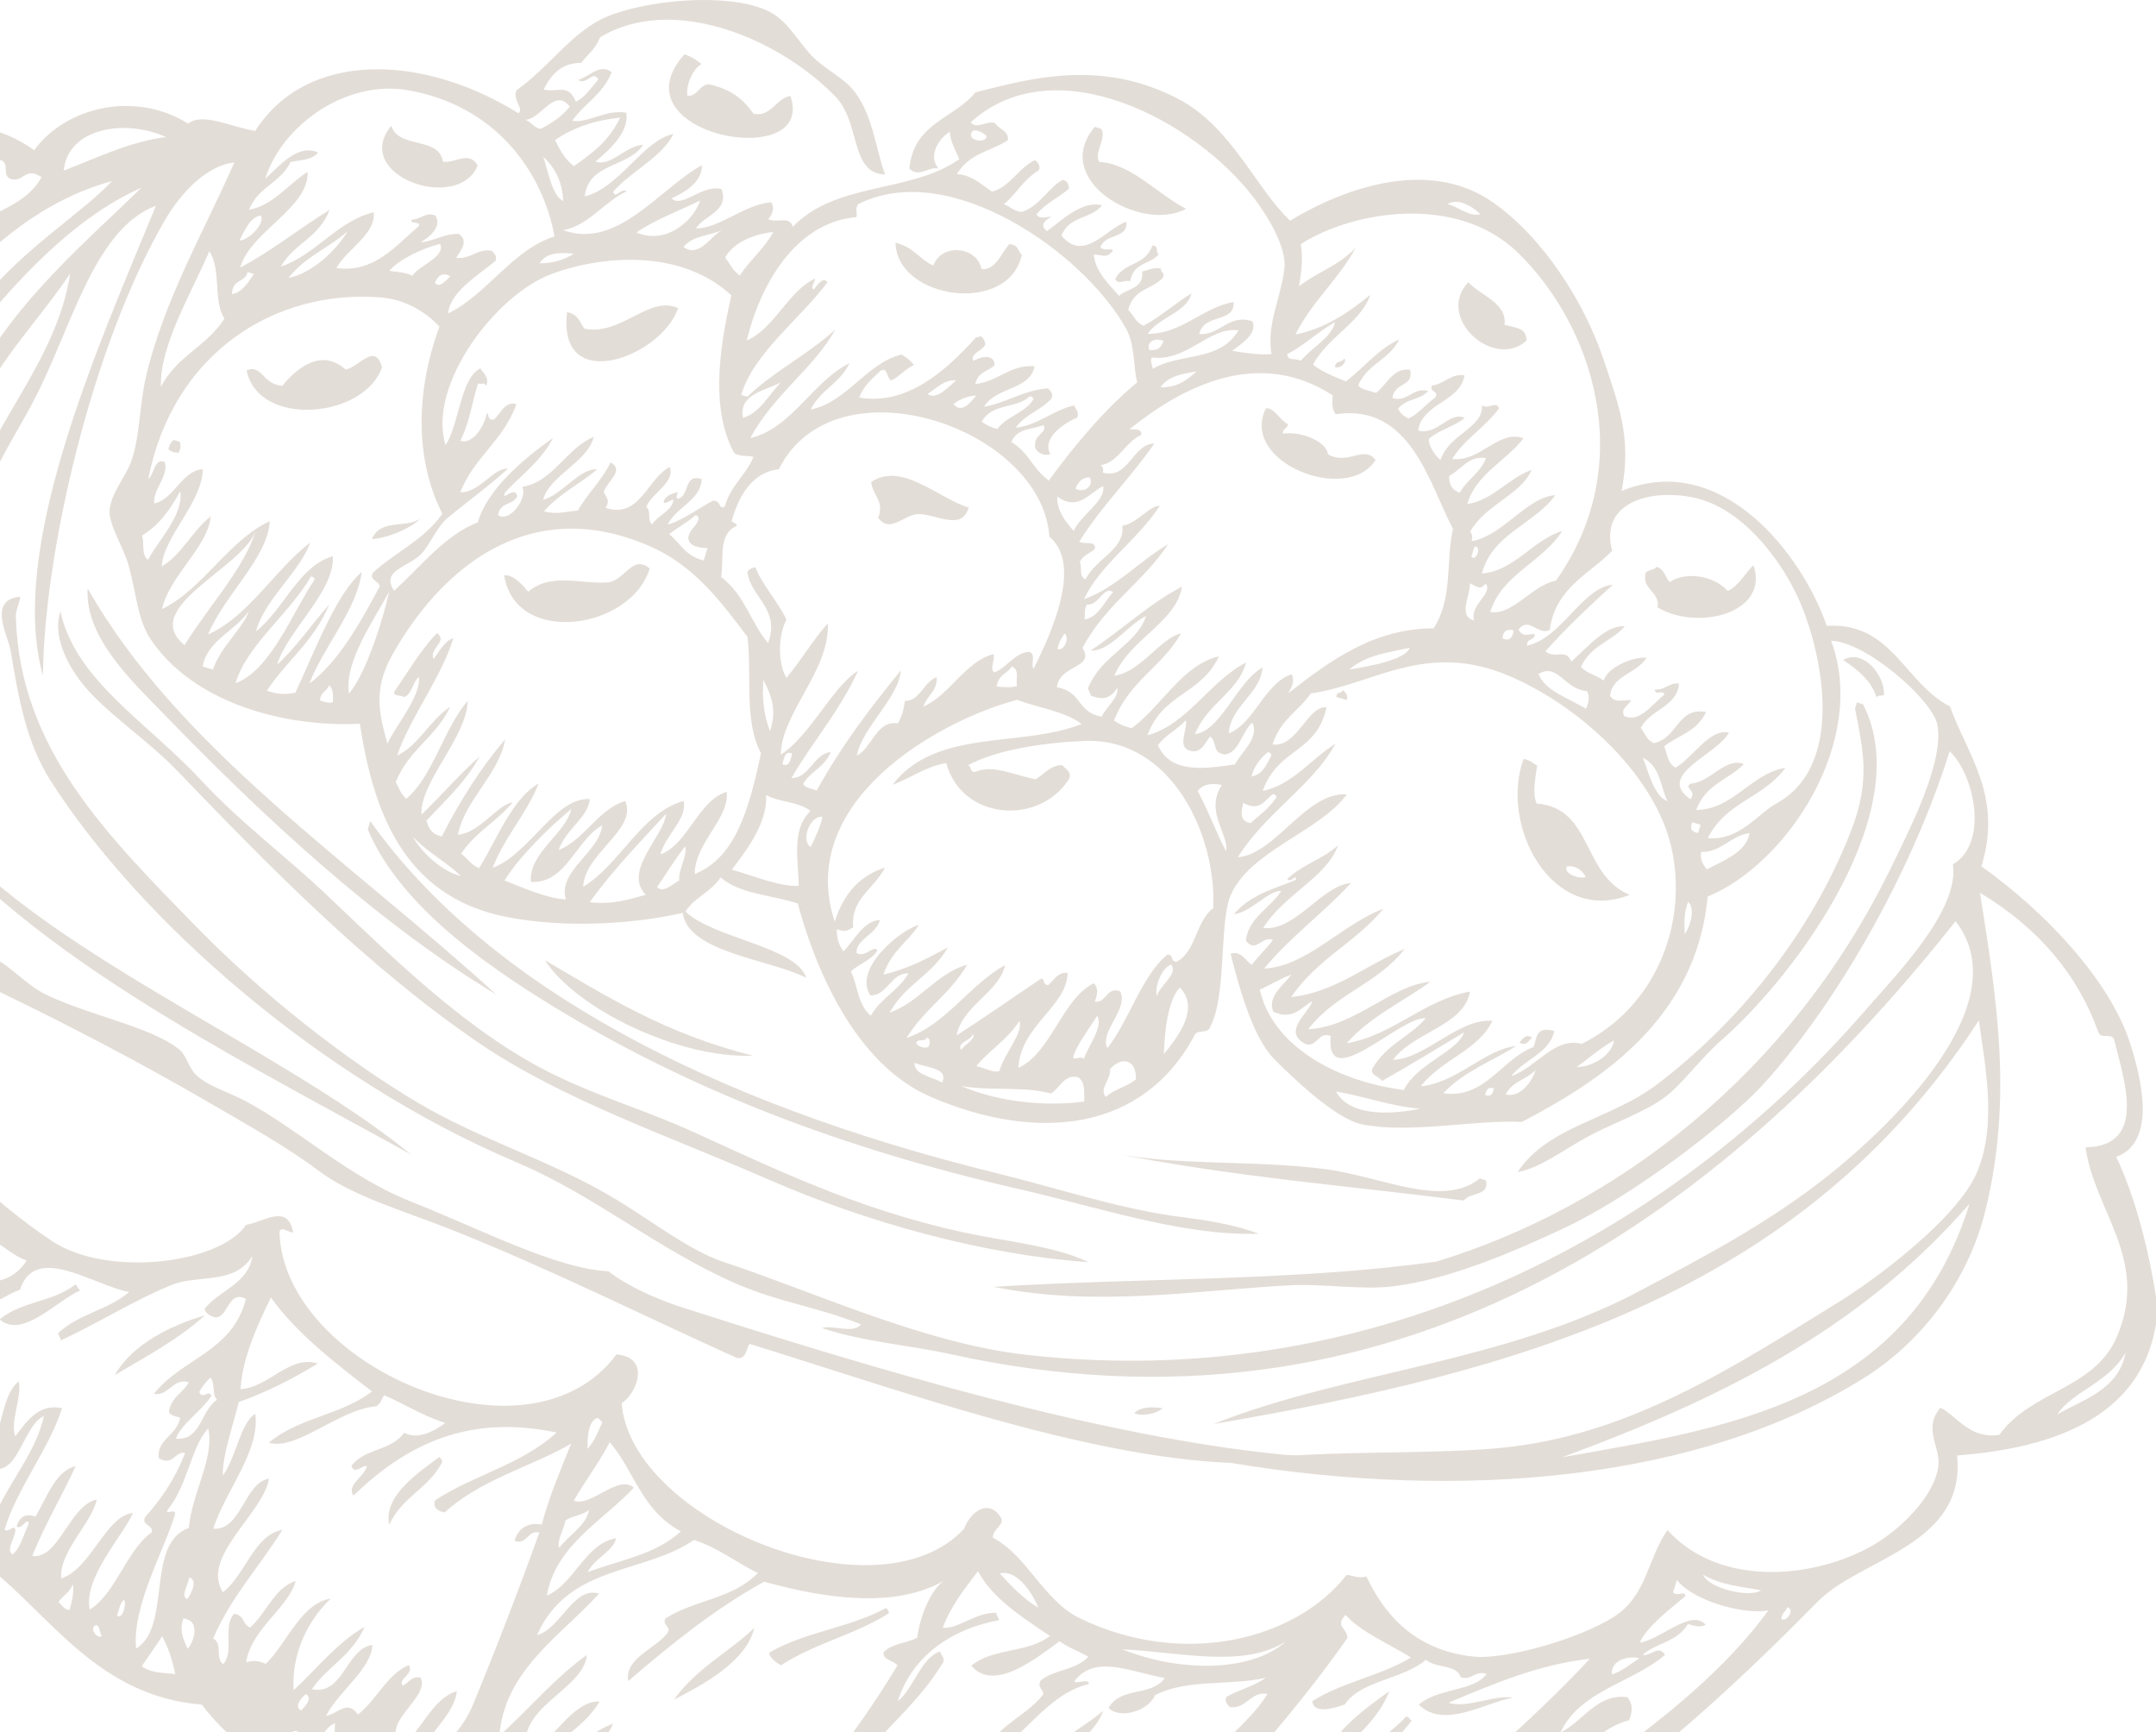 <svg width="488" height="392" viewBox="0 0 488 392" fill="none" xmlns="http://www.w3.org/2000/svg">
<g clip-path="url(#clip0_1364_12703)">
<path fill-rule="evenodd" clip-rule="evenodd" d="M248.897 36.666C247.344 35.033 250.74 30.768 249.188 29.135C248.721 28.99 248.253 28.846 247.799 28.703C237.618 40.767 258.269 52.779 268.483 47.253C262.084 44.024 255.988 37.007 248.897 36.666Z" fill="#E3DDD7"/>
<path fill-rule="evenodd" clip-rule="evenodd" d="M340.551 73.503C341.129 68.54 335.239 67.003 332.351 63.865C324.781 71.77 338.102 83.849 345.537 77.069C345.342 74.246 343.867 74.363 340.551 73.503Z" fill="#E3DDD7"/>
<path fill-rule="evenodd" clip-rule="evenodd" d="M170.574 25.75C168.499 22.833 165.862 20.224 160.443 19.085C158.364 19.062 157.829 21.948 155.591 21.653C155.184 19.119 157.033 15.284 158.804 14.519C157.704 13.671 156.652 12.815 154.912 12.3C138.609 30.598 184.977 39.106 178.904 21.713C175.684 22.216 174.49 26.56 170.574 25.75Z" fill="#E3DDD7"/>
<path fill-rule="evenodd" clip-rule="evenodd" d="M260.839 55.568C259.199 60.275 254.471 59.178 252.429 63.14C253.23 64.656 254.412 63.158 255.805 63.666C256.657 59.159 260.332 59.987 262.263 57.534C261.431 57.066 262.456 55.625 260.839 55.568Z" fill="#E3DDD7"/>
<path fill-rule="evenodd" clip-rule="evenodd" d="M228.468 55.249C226.522 57.427 225.388 61.156 222.161 60.921C221.194 55.752 213.131 54.919 211.25 60.102C207.984 58.593 206.866 55.953 202.695 54.929C202.96 67.757 228.349 71.403 231.289 57.634C230.308 56.868 230.634 55.398 228.468 55.249Z" fill="#E3DDD7"/>
<path fill-rule="evenodd" clip-rule="evenodd" d="M302.134 83.008C303.285 83.658 305.08 81.824 304.237 81.115C303.75 82.163 302.364 81.479 302.134 83.008Z" fill="#E3DDD7"/>
<path fill-rule="evenodd" clip-rule="evenodd" d="M100.269 36.601C99.355 30.77 90.182 33.805 88.577 28.438C79.325 39.63 103.59 48.298 108.114 37.49C106.242 33.962 102.893 37.03 100.269 36.601Z" fill="#E3DDD7"/>
<path fill-rule="evenodd" clip-rule="evenodd" d="M300.59 102.833C300.18 99.582 293.802 97.496 290.358 98.156C290.378 96.732 291.378 97.158 291.532 95.982C289.608 95.062 288.345 92.153 286.546 92.416C280.404 104.54 304.898 114.259 311.35 104.112C308.857 100.646 305.078 105.377 300.59 102.833Z" fill="#E3DDD7"/>
<path fill-rule="evenodd" clip-rule="evenodd" d="M391.041 133.718C387.738 130.053 381.273 129.383 377.965 131.719C376.794 130.664 376.913 128.917 374.965 128.261C374.368 129.084 373.232 128.887 372.539 129.542C371.356 133.286 375.9 133.979 375.177 137.463C384.319 142.87 400.569 138.741 396.894 127.903C394.904 129.768 393.5 132.728 391.041 133.718Z" fill="#E3DDD7"/>
<path fill-rule="evenodd" clip-rule="evenodd" d="M417.182 149.373C420.691 151.656 423.639 154.234 424.735 157.8C425.068 157.184 425.922 157.579 426.419 157.297C426.705 152.846 421.647 146.677 417.182 149.373Z" fill="#E3DDD7"/>
<path fill-rule="evenodd" clip-rule="evenodd" d="M128.361 70.633C126.075 89.738 149.773 80.735 153.5 69.743C146.94 66.672 140.666 76.07 132.289 74.379C131.189 73.019 131.021 71.162 128.361 70.633Z" fill="#E3DDD7"/>
<path fill-rule="evenodd" clip-rule="evenodd" d="M420.312 158.966C420.169 159.427 420.024 159.895 419.881 160.355C421.615 169.446 423.508 176.398 418.991 187.999C409.62 212.089 392.701 232.055 374.93 245.5C364.495 253.39 350.403 254.814 343.485 265.26C348.841 264.248 353.791 260.223 359.703 257.058C365.222 254.105 371.924 251.819 376.527 248.531C380.629 245.607 384.525 239.893 389.717 235.331C406.929 220.227 433.923 183.2 421.695 159.391C421.234 159.247 420.766 159.109 420.312 158.966Z" fill="#E3DDD7"/>
<path fill-rule="evenodd" clip-rule="evenodd" d="M197.201 109.079C197.404 111.951 200.267 113.405 198.78 117.174C201.41 120.821 204.592 116.51 207.661 116.357C211.76 116.15 217.648 120.398 219.278 114.857C212.649 112.993 204.166 104.353 197.201 109.079Z" fill="#E3DDD7"/>
<path fill-rule="evenodd" clip-rule="evenodd" d="M78.21 83.612C72.649 78.68 67.146 83.39 63.872 87.321C59.453 87.005 59.287 82.335 55.813 83.825C58.534 96.939 82.565 94.64 86.473 83.103C84.832 77.295 81.125 83.257 78.21 83.612Z" fill="#E3DDD7"/>
<path fill-rule="evenodd" clip-rule="evenodd" d="M303.979 156.159C303.685 157.073 302.536 156.355 302.482 157.721C303.252 157.957 304.029 158.193 304.8 158.428C305.227 157.305 304.54 156.772 303.979 156.159Z" fill="#E3DDD7"/>
<path fill-rule="evenodd" clip-rule="evenodd" d="M347.827 181.842C346.791 179.547 347.475 176.33 347.939 173.238C346.884 172.757 346.425 171.971 344.846 171.769C339.367 186.744 351.185 209.473 368.878 202.518C358.021 197.992 360.544 182.855 347.827 181.842ZM354.609 196.103C356.714 195.678 358.161 197.108 358.955 198.459C357.807 199.039 353.822 197.832 354.609 196.103Z" fill="#E3DDD7"/>
<path fill-rule="evenodd" clip-rule="evenodd" d="M137.455 131.806C131.466 132.238 124.771 129.492 119.562 133.909C118.367 132.483 116.162 129.919 114.109 130.192C116.725 146.476 142.906 142.399 147.049 128.671C143.127 125.28 141.456 131.506 137.455 131.806Z" fill="#E3DDD7"/>
<path fill-rule="evenodd" clip-rule="evenodd" d="M39.308 99.563C38.753 99.975 38.316 100.612 38.134 101.737C39.456 102.496 38.916 102.329 40.452 102.444C40.93 101.409 40.932 100.645 40.698 99.981C40.236 99.844 39.768 99.707 39.308 99.563Z" fill="#E3DDD7"/>
<path fill-rule="evenodd" clip-rule="evenodd" d="M37.385 161.907C59.336 184.535 84.985 208.602 112.325 225.066C79.784 195.335 40.291 169.294 19.837 133.154C19.166 144.266 29.927 154.229 37.385 161.907Z" fill="#E3DDD7"/>
<path fill-rule="evenodd" clip-rule="evenodd" d="M343.879 235.937C345.53 236.858 345.978 235.505 346.766 234.793C345.114 233.879 344.673 235.233 343.879 235.937Z" fill="#E3DDD7"/>
<path fill-rule="evenodd" clip-rule="evenodd" d="M217.57 278.789C193.392 273.457 174.653 264.172 156.145 255.816C146.561 251.49 136.065 248.345 125.944 243.476C106.27 234.025 88.932 216.728 74.069 202.642C64.388 193.469 54.414 186.167 45.55 176.607C33.227 163.316 17.122 154.046 13.669 138.366C11.858 143.878 15.231 150.16 18.03 153.922C23.093 160.74 33.052 167.071 40.124 174.437C60.532 195.644 82.961 218.726 108.444 236.06C127.227 248.86 151.108 256.963 173.578 266.775C196.247 276.693 222.556 283.959 246.406 285.64C238.324 281.821 227.732 281.02 217.57 278.789Z" fill="#E3DDD7"/>
<path fill-rule="evenodd" clip-rule="evenodd" d="M264.883 275.072C252.483 273.243 238.398 268.652 225.238 265.414C161.375 249.661 110.562 223.381 83.812 185.835C83.623 186.447 83.432 187.073 83.242 187.692C90.055 203.808 107.41 216.962 126.063 228.278C156.426 246.701 190.476 259.897 230.693 269.111C249.353 273.388 267.774 279.733 284.919 279.206C277.693 276.5 270.141 275.85 264.883 275.072Z" fill="#E3DDD7"/>
<path fill-rule="evenodd" clip-rule="evenodd" d="M334.937 266.694C326.519 273.473 312.832 266.301 300.069 264.592C284.336 262.488 266.206 263.893 251.979 260.958C278.999 266.323 304.959 268.337 331.366 271.689C332.646 269.766 337.214 270.776 336.326 267.126C335.859 266.975 335.399 266.831 334.937 266.694Z" fill="#E3DDD7"/>
<path fill-rule="evenodd" clip-rule="evenodd" d="M123.342 217.304C130.353 228.212 153.494 239.607 170.474 238.911C150.383 233.93 136.625 225.063 123.342 217.304Z" fill="#E3DDD7"/>
<path fill-rule="evenodd" clip-rule="evenodd" d="M263.132 318.693C260.599 318.308 258.306 318.362 256.712 319.763C258.068 320.587 261.684 320.076 263.132 318.693Z" fill="#E3DDD7"/>
<path fill-rule="evenodd" clip-rule="evenodd" d="M-33.986 271.906C-36.208 274.051 -38.934 275.276 -40.899 277.902C-32.885 278.572 -22.033 270.616 -18.338 265.561C-23.953 266.515 -27.874 274.275 -33.986 271.906Z" fill="#E3DDD7"/>
<path fill-rule="evenodd" clip-rule="evenodd" d="M-18.577 274.62C-23.118 277.56 -30.392 279.15 -33.587 282.189C-28.509 282.7 -22.724 278.318 -17.938 275.837C-17.82 275.25 -17.746 274.692 -18.577 274.62Z" fill="#E3DDD7"/>
<path fill-rule="evenodd" clip-rule="evenodd" d="M-16.837 277.188C-20.828 281.409 -28.722 285.97 -29.711 291C-25.438 290.131 -17.741 282.024 -16.837 277.188Z" fill="#E3DDD7"/>
<path fill-rule="evenodd" clip-rule="evenodd" d="M25.988 311.18C31.794 307.709 40.367 303.181 46.376 297.665C38.65 299.952 29.933 304.202 25.988 311.18Z" fill="#E3DDD7"/>
<path fill-rule="evenodd" clip-rule="evenodd" d="M-0.085 298.589C5.082 303.105 12.784 294.322 18.176 292.03C17.551 291.717 17.633 291.03 17.068 290.676C12.068 294.66 4.844 294.46 -0.085 298.589Z" fill="#E3DDD7"/>
<path fill-rule="evenodd" clip-rule="evenodd" d="M314.474 382.718C309.417 386.381 301.324 392.031 300.11 398.086C305.653 394.877 311.934 389.195 314.474 382.718Z" fill="#E3DDD7"/>
<path fill-rule="evenodd" clip-rule="evenodd" d="M304.701 404.584C309.296 398.845 315.111 395.415 319.534 389.347C318.951 389.141 319.068 388.554 318.281 388.46C313.974 393.333 305.117 397.205 304.701 404.584Z" fill="#E3DDD7"/>
<path fill-rule="evenodd" clip-rule="evenodd" d="M99.418 329.732C95.291 332.865 86.589 338.476 88.12 345.029C91.146 338.549 96.837 337.064 100.058 330.948C100.125 330.39 99.775 330.061 99.418 329.732Z" fill="#E3DDD7"/>
<path fill-rule="evenodd" clip-rule="evenodd" d="M200.541 363.9C192.326 368.402 182.163 369.264 174.082 374.021C174.315 375.326 175.526 376.105 176.751 376.88C184.339 371.907 193.526 369.952 201.175 365.103C201.233 364.563 200.884 364.228 200.541 363.9Z" fill="#E3DDD7"/>
<path fill-rule="evenodd" clip-rule="evenodd" d="M249.706 387.155C243.479 392.502 232.735 397.091 230.16 404.486C236.477 399.245 247.073 394.468 249.706 387.155Z" fill="#E3DDD7"/>
<path fill-rule="evenodd" clip-rule="evenodd" d="M170.727 368.421C164.787 374.048 157.681 377.494 152.548 384.652C159.141 381.219 168.924 376.038 170.727 368.421Z" fill="#E3DDD7"/>
<path fill-rule="evenodd" clip-rule="evenodd" d="M488.026 293.512C486.34 283.048 483.437 271.175 479 261.803C488.253 258.435 484.627 243.984 482.248 236.408C477.599 221.609 462.4 205.933 448.482 196.063C453.349 180.155 445.408 171.033 441.356 159.863C431.136 154.689 428.207 140.683 413.475 141.634C408.001 125.679 389.794 101.764 367.052 111.106C369.353 99.029 366.438 91.825 362.983 81.43C358.666 68.419 349.236 53.711 337.923 45.798C322.805 35.226 302.972 43.29 292.003 49.942C283.973 42.257 278.742 28.611 266.516 22.289C249.267 13.394 233.66 17.621 220.772 20.902C216.102 26.811 206.824 27.697 205.831 38.141C208.035 40.309 209.952 37.684 212.424 38.13C210.162 35.469 212.049 31.721 214.99 29.785C214.997 31.616 216.128 33.744 217.138 36.03C205.986 43.813 189.28 41.067 179.449 51.33C178.666 48.744 176.068 50.55 173.886 49.621C174.934 48.448 175.347 46.927 174.564 45.769C168.38 46.293 162.757 51.781 157.527 51.682C159.256 48.809 165.183 47.803 163.302 42.805C158.953 41.617 154.394 47.224 151.995 44.91C154.717 43.603 158.897 41.46 158.879 37.381C149.169 42.742 139.804 56.543 127.471 52.087C133.267 51.044 136.73 45.641 141.841 43.301C140.543 42.395 139.285 45.215 138.783 43.366C142.922 38.705 149.871 35.547 152.426 30.315C145.534 31.738 140.264 42.505 132.362 44.443C133.237 36.763 142.124 38.009 145.588 32.776C141.63 32.945 138.215 37.829 134.783 36.566C137.559 34.173 142.558 30.031 141.739 25.509C137.162 24.689 132.742 28.046 129.511 27.326C132.325 23.36 136.275 21.538 138.454 16.376C135.887 14.151 133.198 17.531 130.825 18.087C132.837 19.413 134.211 15.733 135.424 17.974C133.823 19.845 132.412 22.059 130.326 23.012C128.572 18.665 126.044 21.087 123.058 20.259C124.896 16.41 127.605 14.186 131.503 14.235C132.987 12.378 134.775 11.123 135.816 8.455C152.064 -1.424 176.113 8.536 189.047 21.797C194.902 27.802 192.284 39.227 200.346 39.493C198.227 33.976 197.523 25.172 192.688 19.877C190.086 17.033 185.768 15.131 182.991 11.808C179.422 7.572 177.6 4.077 173.25 2.219C164.068 -1.704 146.108 0.043 137.242 3.825C129.446 7.161 124.367 15.179 116.918 20.414C115.918 22.507 118.673 24.638 117.354 25.628C95.468 12.062 69.413 11.422 57.777 29.615C52.608 28.888 45.929 25.325 42.549 27.974C30.802 20.555 15.014 24.009 7.727 34.002C-2.598 26.44 -14.652 27.656 -27.508 29.76C-45.154 32.657 -63.269 47.148 -62.33 68.789C-78.11 66.863 -97.93 82.945 -103.688 97.683C-108.251 109.387 -100.096 122.379 -91.774 128.248C-115.879 142.89 -104.057 188.118 -76.333 191.879C-77.047 194.204 -77.761 196.523 -78.473 198.834C-75.281 216.811 -71.209 234.327 -54.086 244.914C-52.602 289.672 -43.818 330.563 -4.881 355.486C-3.706 355.995 -3.962 353.793 -2.599 354.666C11.329 365.486 22.149 383.876 45.674 385.763C55.895 399.398 81.866 415.896 102.542 410.377C108.041 434.071 147.396 439.065 165.961 433.451C175.231 442.581 196.154 440.874 208.239 444.434C218.234 447.382 226.464 440.062 234.186 439.23C255.307 452.11 275.441 438.776 293.477 436.158C305.799 424.349 324.219 428.747 338.997 421.745C344.85 418.968 351.89 413.159 358.176 408.864C377.456 395.707 395.654 378.455 411.539 362.353C421.174 352.586 445.034 349.775 442.982 329.387C461.576 327.928 485.606 322.317 488.257 297.643C488.37 296.693 488.17 294.423 488.026 293.512ZM383.806 112.711C394.208 115.107 402.714 126.126 406.878 135.036C412.023 146.083 418.364 172.849 402.139 181.795C397.83 184.162 393.73 190.323 386.532 189.675C390.77 181.325 399.092 180.673 404.106 173.768C396.362 175.015 392.302 183.242 383.922 183.293C386.186 177.302 391.204 176.543 394.729 172.914C390.578 171.265 387.13 177.06 382.716 177.331C380.888 178.349 384.239 178.811 382.628 180.871C374.642 175.336 388.564 170.929 391.341 165.784C386.934 164.8 383.213 171.45 379.256 173.729C377.399 172.647 377.357 170.594 376.689 168.875C379.893 166.383 384.024 165.627 386.162 161.144C379.705 159.895 379.801 167.042 374.371 168.168C372.596 167.424 372.315 165.895 371.379 164.704C373.578 160.508 379.666 159.938 380.033 154.683C377.832 154.427 376.751 156.285 374.542 156.035C374.674 157.621 376.517 155.902 376.716 157.209C373.989 159.301 371.142 163.713 367.617 162.029C366.751 160.3 368.638 159.645 369.217 158.458C367.735 158.288 365.55 159.215 364.444 157.499C364.836 152.848 370.466 152.448 372.682 148.862C369.946 148.514 363.933 150.862 362.985 153.999C361.427 152.877 358.919 152.271 357.848 150.893C360.162 145.973 364.685 145.244 367.756 141.759C363.639 141.315 359.195 146.588 355.675 149.719C354.236 146.508 352.098 149.326 349.796 147.398C354.659 141.929 359.85 137.094 365.082 132.304C358.066 132.995 353.445 144.502 345.616 146.107C345.664 144.221 347.179 145.14 347.409 143.61C346.663 143.05 344.859 144.678 343.697 142.464C346.096 139.452 347.901 143.778 350.757 142.604C352.075 132.874 359.942 129.853 364.906 124.629C361.893 113.337 374.23 110.488 383.806 112.711ZM385.056 192.783C389.553 192.958 391.847 189.005 396.011 188.54C395.26 192.998 389.772 194.841 386.371 196.743C385.433 195.689 384.735 194.499 385.056 192.783ZM381.349 211.438C381.288 209.144 380.988 206.971 382.1 204.058C383.76 205.704 382.684 209.29 381.349 211.438ZM384.921 186.649C384.731 187.268 384.541 187.887 384.351 188.506C382.837 188.271 382.401 187.461 383.065 186.079C383.677 186.268 384.289 186.457 384.921 186.649ZM377.431 181.302C374.369 180.192 373.174 174.765 371.836 171.45C375.939 173.559 375.717 177.936 377.431 181.302ZM358.994 160.398C354.995 157.988 349.643 156.291 348.229 152.523C352.676 149.914 353.97 155.947 359.204 156.402C359.768 157.398 359.763 158.694 358.994 160.398ZM335.064 48.475C332.7 49.19 329.999 46.771 327.659 46.191C329.913 44.692 333.497 46.799 335.064 48.475ZM343.554 57.171C360.186 73.298 371.126 104.587 352.189 131.399C346.77 132.432 342.434 139.315 337.324 138.5C339.914 129.947 348.993 127.358 353.606 120.159C346.927 122.195 342.859 129.179 335.422 129.793C337.775 120.767 347.161 118.747 352.039 112.071C345.62 112.445 340.318 121.187 333.101 122.476C333.315 121.6 333.276 120.837 332.749 120.331C336.322 114.066 344.117 112.109 346.688 106.352C341.429 108.155 337.904 113.217 332.14 114.051C333.933 107.382 340.95 104.335 344.834 99.18C339.078 97.147 335.076 104.658 328.689 103.854C331.732 99.11 336.075 96.802 339.309 92.409C338.692 90.601 336.932 92.767 335.452 91.73C335.738 96.885 327.959 98.243 326.069 104.074C324.568 103.041 322.976 100.031 323.51 99.214C325.94 97.21 329.095 96.563 331.535 94.587C328.18 92.909 325.373 98.583 321.019 97.442C321.74 91.28 330.658 90.898 331.46 84.923C328.392 84.495 326.844 86.946 324.154 87.239C323.322 88.717 325.864 88.406 324.829 89.99C322.77 91.458 321.07 93.638 318.81 94.733C317.684 94.162 316.877 93.43 316.45 92.492C318.229 90.226 321.371 90.54 323.267 88.499C319.756 87.492 318.708 91.129 315.17 90.065C315.558 86.472 320.154 87.526 319.159 83.686C315.383 83.133 313.932 86.995 311.464 88.926C310.041 88.38 307.968 88.194 307.434 87.181C309.668 82.123 314.323 81.606 316.701 76.831C312.084 78.86 308.7 83.202 304.649 86.323C301.897 85.196 299.108 84.091 297.202 82.504C300.669 76.097 307.97 73.077 310.177 66.704C305.125 70.839 299.776 74.427 293.209 75.698C297.14 67.981 302.787 63.493 306.871 56.033C303.181 60.071 298.157 61.568 294.028 64.775C294.634 61.352 294.921 58.095 294.427 55.25C305.67 47.962 329.484 43.534 343.554 57.171ZM340.064 144.42C340.257 142.579 341.277 142.325 342.634 142.671C342.336 144.316 341.682 145.275 340.064 144.42ZM333.682 140.428C329.916 139.445 332.794 134.941 332.715 132.003C334.363 132.828 335.151 133.55 336.248 132.076C338.097 134.195 332.492 137.015 333.682 140.428ZM333.034 126.011C333.269 125.241 333.504 124.47 333.747 123.693C335.397 123.426 334.247 127.167 333.034 126.011ZM291.573 156.907C292.553 155.215 293.03 154.193 292.395 152.594C286.287 154.48 284.008 163.624 278.14 165.961C278.391 159.969 285.415 156.868 285.76 151.058C279.968 154.306 276.33 165.458 270.469 166.138C273.277 159.188 280.34 156.501 282.047 149.918C273.907 154.08 268.779 163.942 259.731 166.392C263.19 156.788 271.95 157.213 275.887 148.526C267.513 150.531 262.973 159.807 256.169 164.785C254.439 164.414 253.183 163.786 252.139 163.04C255.815 153.852 262.887 151.091 267.332 143.353C262.669 144.339 258.243 152.093 252.214 152.916C255.913 144.393 266.194 140.875 267.552 132.755C260.128 136.58 253.879 142.621 246.869 147.205C251.063 147.576 255.199 141.454 259.416 139.397C257.221 146.01 249.337 148.196 246.296 155.665C246.273 156.317 246.889 156.65 246.799 157.343C249.866 158.747 251.643 157.703 252.889 155.667C253.302 157.922 250.3 160.035 249.366 162.197C243.672 161.189 244.967 156.51 239.235 155.531C239.703 150.412 247.963 151.248 245.005 146.641C250.326 136.652 258.498 132.049 264.396 123.174C257.863 126.962 252.556 133.06 245.361 135.594C249.069 127.68 257.451 122.29 262.506 114.474C260.337 114.29 257.201 118.614 254.026 118.965C254.754 124.303 247.865 126.505 245.716 131.13C244.093 130.431 245.004 128.403 244.393 127.176C245.203 125.532 246.756 125.273 247.855 124.182C247.911 122.113 245.83 123.428 244.294 122.569C249.481 114.278 255.856 108.259 261.259 100.383C256.266 100.476 255.523 108.594 249.597 106.951C249.869 106.158 249.623 105.643 249.095 105.266C253.082 104.739 254.792 99.904 258.295 98.458C258.494 96.843 256.746 97.256 255.654 97.139C267.55 87.587 284.633 78.484 301.647 89.461C301.464 91.112 301.477 92.656 302.352 93.737C319.41 91.193 323.564 109.797 328.883 119.678C327.211 126.764 328.929 135.36 324.498 142.185C310.978 142.243 301.184 149.397 291.573 156.907ZM319.099 146.593C318.176 149.296 309.971 150.795 305.415 151.52C309.103 148.233 314.246 147.686 319.099 146.593ZM251.228 241.946C254.026 238.914 257.234 239.768 257.114 244.261C255.058 245.995 252.293 246.402 250.304 248.254C248.659 246.317 251.534 244.359 251.228 241.946ZM261.88 225.424C261.252 223.485 262.887 218.99 265.093 218.29C266.723 220.527 262.558 222.829 261.88 225.424ZM264.272 216.014C258.467 220.681 255.602 230.909 250.655 237.194C248.755 233.553 255.506 228.337 253.575 224.392C250.541 223.053 250.374 227.136 247.802 226.672C248.493 224.884 248.609 223.396 247.545 222.531C240.385 226.087 237.85 238.409 230.509 241.65C231.002 232.088 241.421 227.877 241.666 220.211C239.528 219.832 238.588 221.755 237.288 222.931C235.908 222.882 236.634 221.72 235.713 221.432C229.299 225.712 223 230.17 216.533 234.32C217.711 227.708 226.109 224.594 227.516 218.405C219.486 222.785 214.013 231.991 205.199 234.885C209.219 228.305 215.004 225.063 218.929 218.301C212.149 220.161 207.953 226.898 201.385 229.152C204.937 222.666 210.928 220.78 214.541 214.411C209.242 217.24 205.829 219.078 199.964 220.583C201.751 215.164 205.413 213.293 207.98 209.346C204.264 210.117 192.923 219.141 197.01 225.263C200.8 225.36 201.759 220.067 205.629 220.297C203.224 224.325 199.468 225.768 197.111 229.857C194.061 227.335 194.21 223.112 192.579 219.845C194.503 218.081 197.024 217.487 198.606 215.095C197.702 213.69 195.938 216.866 193.862 215.669C193.791 212.438 198.171 211.704 199.205 208.182C195.351 208.452 193.543 212.626 190.933 215.278C189.84 213.919 189.351 212.242 189.437 210.258C191.184 211.116 192.119 210.435 193.108 209.864C192.515 203.395 197.826 201.209 200.31 196.351C195.224 197.963 191.154 201.532 188.94 208.588C179.992 181.483 212.198 163.118 230.257 158.365C234.421 160.071 241.155 160.95 244.808 163.851C231.018 169.319 211.899 164.714 202.03 177.588C206.165 176.108 209.629 173.381 214.187 172.703C217.637 185.542 235.18 187.057 242.031 176.199C242.553 174.623 241.209 174.053 240.434 173.168C237.81 173.08 236.346 175.227 234.373 176.377C228.552 175.061 224.609 173.04 220.678 174.701C219.319 174.648 220.031 173.49 219.11 173.196C225.678 169.515 237.349 167.966 245.676 167.67C265.042 167.005 275.389 188.848 274.609 205.511C270.608 208.557 270.791 215.257 266.312 217.678C264.777 217.556 265.797 216.101 264.272 216.014ZM237.854 247.471C239.929 246.271 240.897 242.959 244.06 243.794C245.756 244.966 245.331 247.271 245.411 249.288C237.578 250.36 226.745 249.694 217.567 245.792C224.526 246.951 231.84 245.769 237.854 247.471ZM220.987 241.264C224.044 237.498 227.973 235.393 230.723 231.051C231.725 233.806 227.203 238.476 226.227 242.367C224.973 242.921 222.738 241.637 220.987 241.264ZM242.88 239.379C243.485 236.713 246.57 232.766 248.333 229.884C249.872 232.259 246.178 236.905 245.335 239.624C244.153 238.834 243.943 239.909 242.88 239.379ZM217.54 237.663C216.525 235.705 219.827 235.663 220.213 233.913C220.913 235.308 218.182 236.408 217.54 237.663ZM213.256 244.977C210.868 243.654 206.834 243.199 207.011 240.516C209.674 241.702 214.772 241.587 213.256 244.977ZM207.373 236.053C207.786 234.88 209.384 235.952 209.797 234.779C210.579 235.145 210.613 235.894 210.156 236.918C209.366 237.363 207.773 236.872 207.373 236.053ZM203.879 151.732C197.144 160.023 190.548 168.576 184.876 178.878C183.645 178.499 182.181 178.242 181.782 177.409C183.557 174.426 186.55 173.711 188.054 170.203C184.209 170.509 183.198 176.179 179.135 176.089C184.005 167.699 189.879 161.197 194.228 151.802C188.451 155.318 183.393 166.54 176.717 170.782C176.912 161.253 187.821 151.788 187.374 141.069C184.033 144.753 181.269 149.564 177.999 153.4C176.127 150.22 175.974 144.173 178.003 140.209C176.04 136.076 172.707 132.66 170.99 128.406C170.24 128.459 169.629 128.776 169.163 129.362C169.858 135.208 176.745 137.771 173.834 145.522C169.842 140.777 168.558 134.602 163.21 130.576C163.943 126.321 162.415 120.881 166.776 118.992C166.881 118.287 165.441 118.402 165.675 117.638C167.662 110.883 171.052 106.781 176.289 106.185C188.963 80.844 235.832 96.711 237.538 121.482C245.029 127.675 238.064 143.156 233.941 151.342C233.241 150.289 234.523 148.182 233.079 147.524C229.626 147.583 228.015 151.132 225.067 152.16C223.871 151.375 225.393 149.14 224.823 148.027C218.387 149.798 214.981 157.298 208.991 159.915C210.164 156.778 211.948 156.922 212.06 153.242C209.176 154.133 208.228 158.704 204.817 158.631C204.464 161.02 204.299 161.546 203.254 163.723C198.396 162.856 197.404 169.285 193.916 171.006C195.233 164.485 203.54 157.782 203.879 151.732ZM173.402 179.918C176.501 181.626 180.487 181.283 183.455 183.522C179.044 187.829 180.733 194.436 180.778 200.464C176.522 200.727 170.818 198.257 165.666 196.822C168.087 193.404 173.777 186.845 173.402 179.918ZM179.316 170.566C178.902 171.978 178.648 173.703 177.07 172.913C177.484 171.508 177.743 169.791 179.316 170.566ZM186.096 184.841C186.095 186.166 184.452 189.807 183.488 191.651C181.195 190.34 183.285 184.546 186.096 184.841ZM164.485 179.208C158.004 181.138 155.773 191.079 149.467 193.365C150.729 188.743 155.628 185.374 154.719 181.271C145.13 183.957 140.342 195.662 132.005 200.675C132.354 193.001 144.289 187.803 141.519 181.279C135.479 183.05 132.223 190.097 126.444 192.37C128.086 187.588 132.961 185.221 133.53 180.851C125.779 180.266 119.795 193.358 111.501 196.403C114.427 188.982 118.974 184.622 121.944 177.289C115.899 180.766 112.681 189.6 108.436 196.467C106.531 195.673 105.823 194.229 104.371 193.189C107.704 188.247 112.424 185.923 116.064 181.557C112.492 182.148 108.603 188.491 103.654 188.904C105.165 181.041 112.907 175.356 114.343 167.327C108.984 173.569 104.245 180.972 99.989 189.306C97.582 188.766 96.982 187.274 96.528 185.704C100.738 181.195 105.214 177.196 108.61 171.155C104.025 175.21 99.864 180.053 95.42 184.349C94.894 177.151 105.602 166.972 105.866 158.633C100.524 164.686 97.918 175.887 91.953 180.753C90.726 179.712 90.29 178.274 89.565 176.972C92.684 169.417 98.527 167.008 101.907 159.956C97.455 162.777 94.683 168.796 89.891 170.975C92.647 162.694 100.047 153.063 102.613 144.431C100.598 145.017 99.524 147.38 98.12 149.138C97.097 146.735 101.477 145.087 98.913 143.293C95.299 146.985 92.384 151.97 89.249 156.566C88.859 157.551 90.829 157.281 91.422 157.741C93.171 157.383 93.424 154.177 94.843 153.213C95.192 157.72 89.881 163.736 87.683 168.267C86.028 162.115 84.228 156.383 88.748 148.292C99.129 129.703 119.029 111.343 147.075 123.61C157.122 128.006 163.097 136.046 169.183 144.12C170.241 152.877 168.34 163.199 172.247 170.439C169.487 183.561 166.287 194.192 157.244 197.803C157.272 190.705 165.142 185.254 164.485 179.208ZM153.754 199.251C152.316 199.98 150.126 202.259 148.738 200.741C150.85 197.681 152.828 194.312 155.11 191.546C155.637 193.596 153.418 197.094 153.754 199.251ZM146.168 202.489C142.231 203.624 138.32 204.775 133.471 204.168C138.848 196.74 144.888 190.565 150.802 184.129C150.227 189.345 140.922 197.151 146.168 202.489ZM128.088 203.532C123.661 203.393 117.131 200.353 114.184 199.256C117.636 193.776 123.994 187.503 129.297 183.097C128.153 188.566 119.548 193.083 120.179 199.576C128.082 200.09 130.393 190.042 136.291 186.772C135.72 192.87 126.105 197.157 128.088 203.532ZM104.34 198.251C99.924 197.225 95.426 192.885 93.396 189.304C96.427 192.615 101.032 195.091 104.34 198.251ZM160.132 124.063C159.851 124.986 159.563 125.914 159.274 126.849C154.975 125.755 154.019 122.903 151.468 120.885C153.361 119.322 155.548 118.32 157.356 116.61C157.911 116.704 158.152 116.972 158.139 117.366C157.641 119.369 156.159 119.492 155.785 121.714C155.919 123.676 158.203 123.929 160.132 124.063ZM172.788 153.836C174.401 157.136 176.001 160.427 174.28 165.465C172.942 162.042 172.449 158.166 172.788 153.836ZM209.934 89.145C211.999 87.917 213.624 85.844 216.457 86.073C214.67 87.492 212.024 90.678 209.934 89.145ZM215.821 91.46C217.282 90.31 218.994 89.633 220.982 89.502C219.792 90.896 217.724 93.756 215.821 91.46ZM222.196 95.451C224.563 91.118 230.004 92.594 233.11 89.667C233.672 89.761 233.913 90.029 233.893 90.423C231.726 93.66 228.043 94.039 225.765 97.058C224.114 96.766 223.221 96.072 222.196 95.451ZM249.683 110.007C250.432 113.224 244.64 116.52 243.021 120.143C241.081 117.924 239.248 115.671 239.311 112.394C244.058 115.74 246.474 111.617 249.683 110.007ZM243.415 110.603C244.112 108.993 245.084 107.887 246.726 108.076C247.526 110.125 245.433 111.595 243.415 110.603ZM230.189 155.271C228.85 155.684 227.19 155.472 225.591 155.37C226.031 152.541 227.97 152.54 229.006 150.834C230.873 151.542 229.873 153.751 230.189 155.271ZM239.355 146.922C239.635 145.262 240.327 144.375 240.954 143.357C242.073 144.27 241.05 147.295 239.355 146.922ZM277.539 192.683C275.16 188.248 273.525 183.423 271.087 179.028C272.292 177.396 274.249 177.18 276.567 177.661C272.624 183.65 278.134 188.609 277.539 192.683ZM279.533 172.997C273.409 173.809 265.079 175.443 262.096 168.641C263.91 166.194 266.481 165.183 268.41 162.969C268.849 165.07 266.586 168.596 268.881 169.717C271.709 170.902 272.581 168.397 273.871 166.681C275.584 167.711 274.222 170.376 277.187 170.743C280.406 170.479 281.143 165.501 283.452 163.537C285.177 166.986 280.777 170.4 279.533 172.997ZM267.055 223.462C271.509 228.118 266.978 234.172 263.422 238.582C263.605 234.364 264.077 226.684 267.055 223.462ZM281.416 181.689C285.111 183.782 286.26 181.079 288.117 179.696C288.679 179.791 288.913 180.058 288.908 180.446C287.251 182.952 285.09 184.476 283.048 186.26C280.467 185.815 280.923 183.767 281.416 181.689ZM283.274 175.67C284.035 172.954 285.47 171.507 286.983 170.213C287.539 170.3 287.766 170.573 287.76 170.961C286.648 173.246 285.508 175.479 283.274 175.67ZM246.016 136.793C248.564 137.288 249.97 132.308 251.92 134.043C249.882 136.305 248.498 139.786 245.475 140.183C245.665 139.045 245.28 138.214 246.016 136.793ZM260.879 83.492C260.95 82.552 260.235 82.022 260.671 80.893C268.621 81.979 273.728 73.842 280.314 74.759C276.108 81.979 266.942 79.805 260.879 83.492ZM270.861 84.029C268.592 86.114 266.148 87.836 262.661 87.604C264.628 84.964 267.81 84.607 270.861 84.029ZM260.174 79.222C259.352 77.301 261.525 76.359 263.342 77.15C262.851 78.921 261.672 79.367 260.174 79.222ZM291.324 80.177C295.174 78.165 298.422 75.023 302.2 72.873C301.452 76.341 296.794 78.769 294.425 81.64C292.675 80.865 291.715 81.876 291.324 80.177ZM328.009 107.72C330.74 106.284 332.499 102.985 336.36 103.685C334.882 107.257 332.131 108.41 330.404 111.502C328.455 110.846 328.014 109.4 328.009 107.72ZM283.909 44.912C287.227 49.303 291.232 56.118 290.719 60.706C289.974 67.466 286.61 73.353 287.802 80.119C285.095 80.383 282 79.897 278.893 79.403C280.818 77.851 284.658 75.694 283.487 72.7C278.045 70.951 276.157 75.963 271.438 75.59C272.57 70.789 279.455 73.257 279.243 68.342C272.13 69.562 267.562 75.585 259.779 75.55C262.394 71.656 268.593 70.778 269.687 66.416C265.942 68.631 262.666 71.722 258.809 73.727C256.984 72.894 256.604 71.278 255.355 70.132C256.637 65.226 260.709 65.582 263.167 62.885C263.893 61.722 262.527 61.669 262.807 60.753C261.103 60.454 259.916 61.138 258.533 61.458C258.917 65.389 255.199 65.204 253.291 66.95C250.839 64.11 247.942 61.504 247.559 57.566C249.613 57.682 250.323 58.538 251.834 56.855C252.051 55.952 250.119 56.93 249.063 56.005C250.097 52.707 255.459 54.105 254.902 50.188C250.385 51.731 245.295 59.501 240.248 53.292C242.126 48.764 246.858 49.657 249.449 46.478C245.179 45.251 240.53 49.673 237.003 52.291C235.119 50.98 236.651 49.749 237.998 49.043C236.858 49.043 235.241 49.724 234.615 48.509C236.722 45.893 239.626 44.779 241.994 42.665C241.803 41.857 241.752 40.97 240.57 40.699C237.461 42.219 235.391 46.697 231.219 47.974C229.256 47.719 228.715 46.712 227.204 46.218C230.4 43.513 231.483 40.781 235.145 38.515C235.581 37.379 234.881 36.844 234.327 36.225C230.636 37.812 228.55 42.432 224.521 43.364C222.004 41.691 219.983 39.585 216.606 39.407C219.295 34.717 224.217 34.246 228.081 31.772C228.545 29.717 226.057 29.229 225.226 27.846C223.201 27.256 221.096 29.401 219.705 27.671C238.949 10.298 270.774 27.502 283.909 44.912ZM219.775 30.745C219.674 28.275 222.903 30.156 223.301 30.825C223.18 32.354 220.057 31.933 219.775 30.745ZM193.815 49.154C194.164 48.062 193.441 47.545 194.205 46.23C214.886 35.686 245.554 57.327 254.995 74.582C256.921 78.11 256.525 83.491 257.415 86.499C250.062 92.641 243.533 100.348 237.391 108.751C233.836 106.236 232.873 102.352 228.903 100.048C230.276 96.771 233.632 97.247 236.18 96.199C237.178 97.903 234.175 98.247 234.292 100.692C234.003 102.146 236.333 103.38 237.71 102.759C235.797 99.062 240.909 95.747 243.816 94.489C244.335 93.172 243.431 92.62 243.127 91.737C238.392 92.81 234.917 96.253 229.897 96.801C232.12 93.673 235.598 92.893 238.025 90.172C238.461 89.036 237.76 88.501 237.212 87.89C231.821 88.229 227.818 91.179 222.724 92.059C225.502 87.481 233.128 88.317 234.171 82.89C228.725 82.376 225.735 86.499 220.768 86.889C221.428 83.99 223.687 84.103 225.117 82.642C225.118 79.884 221.681 80.784 220.339 81.675C219.464 79.973 222.48 79.405 223.017 77.933C222.963 77.189 222.64 76.576 222.054 76.11C221.648 76.082 221.449 76.434 220.982 76.283C214.058 83.984 205.176 91.848 194.462 89.954C195.634 87.048 197.573 85.559 199.38 83.856C200.969 83.063 200.59 85.496 201.746 86.105C203.604 85.228 204.974 83.418 206.871 82.614C206.184 81.678 205.191 80.911 204.058 80.222C196.054 82.216 191.688 91.063 183.484 92.671C185.833 88.083 190 86.908 192.283 82.189C183.975 86.27 179.172 97.011 169.828 99.138C175.09 89.292 184.386 83.171 189.04 74.591C182.772 80.336 175.334 83.873 169.148 89.791C168.688 89.641 168.227 89.504 167.766 89.36C170.675 79.738 181.12 72.218 187.266 63.892C186.415 62.506 184.986 64.466 184.229 65.495C183.205 65.271 184.529 63.783 184.474 63.039C178.377 65.923 175.235 74.411 169.009 77.061C172.734 62.081 181.416 50.172 193.815 49.154ZM168.183 94.565C167.047 89.158 173.531 88.293 176.744 86.533C173.998 89.414 171.887 93.491 168.183 94.565ZM175.029 52.509C172.847 56.441 169.807 58.754 167.446 62.357C165.858 61.253 165.21 59.653 164.124 58.287C166.381 54.241 172.046 52.747 175.029 52.509ZM163.515 52.008C160.837 53.402 158.21 58.489 154.711 55.893C156.903 53.198 160.643 53.426 163.515 52.008ZM158.457 45.374C157.413 49.149 151.284 55.675 144.054 52.613C148.513 49.56 153.646 47.777 158.457 45.374ZM165.545 66.849C162.402 80.553 161.125 93.257 166.228 102.593C167.993 103.48 169.017 102.961 170.541 103.402C168.716 107.772 165.526 109.57 164.057 114.611C162.56 115.436 163.364 113.326 161.417 113.292C157.968 115.085 154.88 117.571 151.115 118.753C153.101 114.634 158.54 113.324 158.843 108.437C154.683 107.039 156.145 112.348 153.429 112.857C152.904 112.623 153.298 111.899 153.4 111.331C152.223 111.812 150.86 111.915 150.225 113.403C150.061 114.428 151.855 113.181 152.363 113.044C152.509 115.307 148.853 116.667 147.589 118.68C146.38 117.771 147.525 115.607 146.266 114.726C147.56 111.541 152.929 109.096 151.574 105.698C146.48 108.292 144.88 117.476 137.068 114.938C138.311 112.984 136.917 112.428 136.667 111.265C137.506 108.804 141.425 106.5 138.203 104.627C136.103 108.958 133.059 111.53 130.791 115.547C128.282 115.698 126.148 116.543 123.12 115.724C126.668 111.668 131.229 109.536 135.173 106.225C131.236 105.877 127.316 111.903 122.912 113.118C124.496 107.455 132.889 104.716 134.391 98.88C128.302 101.293 125.096 109.172 118.25 110.151C119.393 113.1 115.151 118.336 112.721 116.571C113.274 113.476 116.003 114.457 117.07 112.324C116.613 109.627 113.384 113.816 114.299 111.468C117.986 107.443 122.292 104.591 125.207 99.094C118.888 103.549 110.283 110.633 108.157 118.211C100.65 121.131 95.313 128.162 89.201 133.693C86.105 129.035 92.334 128.421 95.293 125.414C97.266 123.41 98.816 119.28 101.392 117.137C105.271 113.913 111.198 109.595 114.941 106.082C111.775 105.738 108.534 111.564 104.172 111.399C107.544 103.102 113.705 100.083 116.898 91.458C114.175 90.709 113.4 93.655 111.764 94.962C110.15 95.042 110.868 93.885 110.203 93.458C109.403 97.473 106.34 100.664 104.206 99.733C106.343 95.38 106.687 91.693 108.198 86.752C109.443 87.187 109.368 86.27 110.061 87.323C110.791 85.382 109.437 84.544 108.739 83.362C104.216 85.58 103.976 95.882 100.858 100.74C96.644 87.147 112.232 66.613 124.955 61.96C136.915 57.591 154.434 56.502 165.545 66.849ZM70.042 154.702C72.789 147.062 80.874 137.868 81.876 129.418C76.115 134.52 71.748 146.18 66.861 156.767C64.982 157.13 62.982 157.246 60.404 156.31C64.922 149.448 70.911 145.356 74.532 136.803C70.553 141.264 67.002 146.542 62.73 150.429C65.028 142.667 75.749 133.978 75.35 125.887C67.673 127.995 64.172 138.003 57.955 142.866C59.918 135.508 67.882 129.447 70.219 122.782C62.128 128.992 56.297 139.487 47.086 143.583C50.912 134.453 60.603 126.276 61.065 117.94C51.711 122.271 45.946 133.348 36.675 137.839C38.227 130.487 47.12 123.676 47.694 116.869C43.639 119.962 40.994 125.717 36.606 128.176C37.004 121.409 45.764 113.77 45.914 106.161C41.077 106.546 39.44 113.001 34.893 113.933C34.62 110.616 38.263 107.767 37.284 104.53C34.879 103.642 34.923 107.389 33.548 108.447C39.092 80.001 62.14 65.342 86.275 67.323C91.383 67.749 96.143 70.304 99.464 73.924C93.588 89.937 94.419 105.167 100.139 116.263C95.755 122.404 89.456 124.915 84.35 129.672C83.521 131.417 85.885 131.447 85.947 132.704C81.34 141.344 76.591 149.749 70.042 154.702ZM75.352 158.873C74.639 159.239 73.554 158.898 72.424 158.476C72.635 156.419 73.996 156.568 74.497 155.057C75.443 155.989 75.415 157.427 75.352 158.873ZM53.33 154.632C55.733 146.097 65.45 139.016 70.404 130.444C70.959 130.538 71.2 130.806 71.188 131.194C66.352 138.209 61.492 151.483 53.33 154.632ZM56.316 138.294C54.961 142.331 50.085 146.078 48.192 151.533C47.415 151.297 46.645 151.055 45.868 150.818C46.914 144.907 53.252 142.81 56.316 138.294ZM41.775 146C31.486 137.629 54.253 128.877 57.747 120.466C55.295 128.551 46.769 137.83 41.775 146ZM33.499 126.706C31.883 125.489 32.744 122.963 32.148 121.212C36.174 118.64 38.359 115.542 40.81 111.185C41.569 116.608 35.819 122.244 33.499 126.706ZM52.501 66.567C52.646 62.951 55.362 64.15 56.059 61.57C56.526 61.715 56.987 61.858 57.461 62.004C56.101 64.081 54.746 66.172 52.501 66.567ZM65.298 62.899C69.064 58.05 74.414 56.163 78.703 52.305C76.17 56.55 70.799 61.808 65.298 62.899ZM88.114 61.288C90.2 58.792 95.49 56.208 99.632 55.187C100.902 58.213 94.952 59.92 93.36 62.392C91.341 61.523 89.808 61.559 88.114 61.288ZM98.448 63.963C99.125 62.528 99.986 61.484 101.939 62.502C101.039 63.412 99.393 65.366 98.448 63.963ZM88.115 133.871C86.751 139.921 82.897 152.489 78.98 156.951C77.872 149.704 84.837 140.007 88.115 133.871ZM129.894 57.401C127.677 58.823 125.121 59.603 122.127 59.581C123.762 57.031 126.798 57.155 129.894 57.401ZM140.378 26.616C137.809 32.024 133.847 34.801 129.896 37.6C127.815 35.993 126.704 33.86 125.623 31.709C129.878 28.769 134.864 27.187 140.378 26.616ZM127.474 45.484C124.913 44.243 124.11 38.732 122.943 35.466C125.784 38.086 127.332 41.411 127.474 45.484ZM128.972 24.12C127.114 26.48 124.778 27.921 122.341 29.187C120.628 28.791 120.369 27.64 118.91 27.111C122.453 26.995 125.517 19.672 128.972 24.12ZM60.018 40.459C64.014 28.018 78.503 18.12 92.073 20.383C112.13 23.713 122.854 38.903 125.513 53.512C115.97 56.503 110.244 66.689 101.374 70.956C102.071 66.15 106.84 63.299 112.152 59.045C112.575 57.9 111.875 57.366 111.319 56.76C108.033 56.156 106.455 58.801 103.229 58.327C104.577 56.351 105.998 54.459 103.878 52.942C100.552 52.791 98.293 54.624 95.169 54.838C96.862 53.866 100.166 51.516 98.568 48.778C96.145 47.86 95.213 49.784 93.213 49.668C92.502 50.826 95.5 50.009 94.782 51.166C89.366 55.832 84.635 61.794 76.144 60.657C78.525 56.319 85.108 53.077 84.584 48.03C76.436 49.972 71.366 57.745 63.557 60.335C66.662 54.957 72.077 53.958 74.609 47.501C67.77 51.675 61.449 56.84 54.366 60.548C56.706 52.32 69.906 47.157 69.653 38.865C65.207 41.7 61.801 46.504 56.357 47.465C58.554 42.087 63.337 41.586 65.774 36.661C67.974 36.186 70.499 36.296 72.007 34.524C67.406 32.424 63.273 37.543 60.018 40.459ZM58.986 48.769C60.192 50.272 56.401 54.469 54.205 54.404C55.478 51.914 56.639 49.219 58.986 48.769ZM50.793 72.132C46.668 78.509 40.169 80.409 36.428 87.507C36.081 78.118 43.637 65.754 47.366 56.872C50.182 61.066 48.146 67.835 50.793 72.132ZM37.559 31.01C29.094 32.123 21.958 35.757 14.425 38.606C15.314 29.043 28.137 26.758 37.559 31.01ZM25.364 40.964C18.824 48.069 5.25 56.191 -4.37 68.35C-13.727 80.193 -27.261 93.414 -31.42 111.797C-36.085 132.366 -39.521 151.436 -32.277 167.371C-29.816 170.082 -28.869 173.588 -25.177 175.647C-0.904 212.216 47.374 236.063 93.073 261.281C61.14 235.255 3.24 212.95 -17.508 182.067C-20.284 177.939 -19.788 167.374 -27.455 169.858C-30.938 159.296 -35.657 148.449 -33.163 135.617C-30.105 119.943 -26.864 102.672 -18.686 91.843C-3.336 71.526 12.682 51.043 32.008 42.474C17.984 56.258 -0.823 71.451 -9.885 94.553C-16.477 111.369 -15.055 131.081 -20.119 149.267C-10.146 135.122 -14.242 113.227 -6.502 95.087C-0.878 81.925 9.056 72.228 15.886 61.88C12.719 82.709 -3.794 97.5 -8 116.451C-10.821 129.224 -6.165 139.735 -8.383 152.376C-0.992 139.909 -9.349 127.358 -2.334 109.569C0.354 102.775 5.035 96.028 8.686 88.598C16.766 72.124 21.796 51.708 35.31 46.542C21.918 78.994 1.72 124.385 9.725 152.879C9.957 125.308 20.717 78.311 37.388 49.719C40.719 43.999 46.598 37.45 53.033 36.771C46.503 51.743 37.023 67.996 33.005 85.426C31.537 91.785 31.722 98.471 29.767 104.219C28.549 107.788 25.165 111.501 24.809 115.392C24.509 118.599 27.962 123.86 29.088 127.866C30.911 134.379 31.072 140.12 34.076 144.63C43.535 158.815 63.861 164.636 81.454 163.788C84.413 182.966 90.945 202.872 114.686 207.517C127.952 210.105 143.154 209.162 154.544 206.589C155.625 215.602 174.645 217.15 182.491 221.289C180.21 214.209 161.585 212.442 155.141 206.272C157.372 202.905 160.878 201.952 163.091 198.556C167.569 202.382 174.118 202.406 180.569 204.447C184.338 218.56 193.296 240.777 210.728 248.253C235.174 258.724 258.745 255.817 270.225 234.588C270.847 232.579 273.445 234.317 274.011 232.199C277.629 225.325 275.965 208.671 278.535 202.634C282.83 192.55 298.889 188.084 304.842 179.768C295.585 179.168 288.737 193.317 280.173 194.001C286.483 183.898 296.992 177.895 302.277 168.325C296.715 171.751 292.488 177.671 285.813 178.991C289.277 169.169 298.006 170.546 300.25 160.087C295.976 159.584 293.686 169.17 288.02 168.5C289.859 162.691 293.904 161.05 296.654 156.94C310.98 154.923 322.835 144.8 341.967 153.127C358.562 160.353 374.75 176.086 378.296 191.723C382.236 209.093 374.698 227.946 358.019 236.237C351.886 234.556 347.599 241.712 342.082 243.511C345.007 239.757 350.772 238.287 351.809 233.311C347.729 232.277 347.944 234.42 347.138 236.945C339.891 239.624 336.092 248.811 326.679 247.4C331.404 242.4 337.634 240.235 343.15 236.735C336.243 237.365 329.731 245.095 321.584 245.829C326.309 239.743 334.612 237.709 337.798 231.023C330.199 230.368 322.505 239.712 315.311 239.836C320.044 233.457 331.317 232.208 332.74 224.396C322.342 226.261 315.242 234.351 304.789 236.1C310.305 229.911 317.453 226.797 323.788 222.153C314.679 223.052 306.707 232.376 296.126 232.922C302.307 224.811 311.709 222.779 317.94 214.763C309.325 218.275 302.202 224.607 292.272 225.64C298.14 216.952 306.739 213.405 313.129 205.667C303.825 209.117 295.748 218.756 286.141 219.193C292.205 211.84 299.457 206.717 305.783 199.853C299.364 200.233 293.05 210.937 285.929 209.991C290.556 202.5 300.466 198.378 302.821 191.333C299.341 194.536 294.736 195.604 291.339 198.967C292.308 199.937 293.353 197.583 293.339 199.077C289.684 200.825 283.322 202.039 279.259 206.92C283.239 206.392 287.013 201.537 290.02 201.61C287.581 205.47 282.518 207.746 281.998 212.853C284.292 215.872 285.635 211.656 288.13 212.705C286.629 214.765 284.844 216.279 283.348 218.347C281.936 217.489 280.87 214.985 278.535 215.847C280.178 222.216 283.286 234.543 288.45 239.707C292.314 243.589 302.207 253.224 308.272 254.44C319.136 256.625 333.624 253.371 344.453 253.9C361.958 244.751 383.949 230.772 386.517 202.899C404.533 195.532 422.892 167.675 414.466 145.003C422.195 145.141 437.516 158.414 438.532 164.087C440.057 172.579 432.167 187.805 428.228 195.938C405.125 243.652 364.955 273.398 325.101 285.51C293.071 289.988 258.223 289.138 224.916 291.216C247.859 295.861 270.266 292.071 291.475 290.89C299.842 290.435 307.744 291.986 315.254 291.108C327.914 289.615 342.926 283.174 354.367 277.767C367.227 271.689 385.633 258.47 396.468 248.088C399.843 244.851 404.165 239.632 407.521 235.24C420.449 218.293 433.952 193.604 441.286 170.001C446.751 175.051 450.33 190.699 442.039 195.608C443.538 205.981 429.375 220.411 422.249 228.6C376.169 281.627 308.239 315.35 231.884 306.551C208.92 303.904 184.315 292.369 163.744 285.576C156.292 283.116 147.847 276.556 139.647 271.555C125.198 262.755 109.129 258.159 94.646 249.588C77.608 239.489 58.743 224.399 44.483 209.784C24.407 189.176 4.518 169.635 3.596 139.836C3.449 137.927 4.642 136.164 4.556 135.055C-2.943 135.668 1.897 144.126 2.384 147.079C4.201 158.05 5.954 168.12 11.513 176.786C31.546 208.048 72.033 244.006 116.901 263.028C134.863 270.642 148.678 282.691 166.773 290.561C176.357 294.716 185.215 295.809 194.903 299.724C192.974 301.938 188.726 299.785 186.022 300.541C195.673 303.735 205.698 304.373 215.154 306.458C314.506 328.375 388.367 277.027 442.633 208.475C457.31 227.38 427.154 255.44 413.765 266.077C399.947 277.038 385.138 284.699 371.264 292.075C340.517 308.45 304.3 310.441 274.725 322.258C342.4 310.628 407.229 293.571 447.908 230.907C449.11 240.33 452.223 254.057 447.491 265.284C443.096 275.698 424.579 289.491 416.116 294.708C392.506 309.265 368.919 324.775 340.037 327.635C326.721 328.96 310.018 328.412 294.37 329.316C293.47 329.365 291.681 329.322 290.837 329.242C249.198 325.198 198.686 310.063 154.467 295.892C148.256 293.894 141.686 290.842 137.715 287.691C126.075 287.209 108.633 278.1 92.869 271.854C78.806 266.282 67.21 255.365 55.684 249.243C51.352 246.937 47.085 245.867 44.35 243.219C42.669 241.584 42.243 238.857 40.538 237.479C34.371 232.482 20.74 229.925 10.805 225.277C6.002 223.03 2.72 218.903 -0.888 217.113C-2.782 216.17 -5.678 215.961 -7.385 215.115C-19.511 209.038 -28.419 196.065 -32.477 184.547C-49.354 166.471 -52.484 143.053 -43.812 112.529C-41.294 103.666 -36.305 99.141 -30.476 92.272C-23.921 84.526 -19.925 74.83 -13.264 67.616C-1.3 54.685 10.1 45.224 25.364 40.964ZM365.34 235.453C364.799 238.843 360.504 241.437 356.895 241.477C359.684 239.441 362.314 237.071 365.34 235.453ZM347.553 242.157C347.009 244.311 344.234 248.582 340.78 247.678C342.393 244.62 345.489 244.355 347.553 242.157ZM338.139 246.359C337.894 247.606 337.355 248.3 336.18 247.791C336.418 246.535 336.958 245.842 338.139 246.359ZM288.191 228.956C292.625 230.974 294.424 228.021 297.024 226.597C296.383 229.047 289.973 233.58 295.58 236.291C298.178 237.052 298.374 233.293 301.203 234.47C299.924 247.933 317.114 229.809 322.73 230.445C318.951 234.781 313.704 236.366 310.577 241.933C310.186 243.43 312.324 243.589 312.786 244.635C319.074 241.125 325.195 237.302 331.394 233.624C329.943 238.005 320.849 240.545 317.743 246.674C301.146 244.501 287.78 235.892 285.157 223.957C287.576 222.901 289.795 221.459 292.291 220.562C290.663 222.881 286.793 225.396 288.191 228.956ZM321.526 250.895C316.209 251.981 305.807 253.19 302.419 247.043C307.382 247.717 315.598 250.583 321.526 250.895ZM445.803 272.395C431.882 317.457 390.48 323.267 353.579 329.791C387.756 317.151 420.443 301.684 445.803 272.395ZM-7.795 33.282C-9.232 35.2 -12.636 33.414 -14.986 33.604C-13.255 32.248 -10.218 33.341 -7.795 33.282ZM-68.037 74.129C-73.915 78.89 -80.854 81.68 -86.281 87.3C-83.155 80.258 -76.347 73.82 -68.037 74.129ZM-99.903 101.883C-99.981 98.077 -96.957 93.775 -94.774 91.782C-94.463 96.039 -98.205 98.979 -99.903 101.883ZM-25.667 305.937C-28.446 305.721 -30.034 311.192 -32.334 309.477C-29.94 304.457 -25.658 299.971 -24.389 295.165C-29.567 296.868 -32.032 303.682 -35.58 308.481C-36.685 305.905 -32.367 304.147 -33.123 302.131C-35.672 301.704 -36.469 304.606 -38.58 305.023C-40.154 300.199 -33.779 294.187 -33.874 289.724C-34.5 289.533 -35.112 289.344 -35.731 289.154C-37.87 291.814 -40.526 293.654 -40.901 297.713C-44.493 292.75 -43.218 285.214 -43.65 278.594C-45.136 278.232 -45.011 280.91 -46.68 280.198C-47.874 268.926 -52.478 259.465 -49.928 246.209C-45.536 247.895 -41.865 248.251 -38.047 248.851C-37.499 251.238 -44.649 251.449 -45.715 255.63C-38.865 252.679 -31.963 249.85 -25.531 246.105C-24.56 247.006 -24.217 248.249 -24.077 249.597C-28.294 253.593 -35.041 252.829 -39.41 256.554C-34.806 260.695 -29.843 253.245 -25.072 252.845C-17.846 256.398 -17.051 263.348 -10.779 267.409C-14.325 278.081 -12.975 286.163 -13.797 295.399C-21.942 299.315 -25.794 311.35 -32.129 318.685C-34.851 314.038 -25.483 310.575 -25.667 305.937ZM-20.649 245.056C-19.994 244.834 -19.215 244.825 -18.188 245.309C-17.743 248.961 -16.802 252.337 -15.191 255.37C-18.578 254.303 -20.259 248.995 -20.649 245.056ZM-15.107 298.021C-11.947 306.319 -20.885 315.392 -26.456 318.386C-24.704 310.682 -18.363 305.348 -15.107 298.021ZM-18.967 323.739C-19.485 322.933 -20.303 320.582 -21.614 322.419C-21.356 318.995 -17.729 315.598 -16.019 312.47C-14.275 316.222 -17.147 318.324 -19.189 321.139C-17.613 322.174 -17.917 319.631 -16.44 320.463C-17.268 321.573 -18.193 322.514 -18.967 323.739ZM-7.095 293.393C-5.596 302.681 -4.726 312.317 -6.703 323.456C-7.552 313.809 -9.479 304.736 -7.095 293.393ZM-1.253 280.974C1.396 282.287 2.922 284.197 6.058 285.254C3.912 288.542 0.895 290.148 -3.027 290.069C-3.527 286.766 -2.163 284.887 0.041 283.402C0.029 282.363 -2.273 282.546 -1.253 280.974ZM-0.752 342.043C-3.268 339.625 -3.423 335.947 -2.675 331.796C4.008 335.38 5.039 322.619 9.938 320.459C8.267 328.283 2.54 334.816 -0.752 342.043ZM13.224 362.585C14.222 361.024 15.741 360.482 16.508 358.511C16.772 360.189 16.353 362.214 15.728 364.366C14.192 364.141 14.113 363.142 13.224 362.585ZM21.787 367.752C22.828 368.238 22.389 369.511 23.066 370.185C22.103 371.163 19.941 368.351 21.787 367.752ZM26.487 365.651C26.951 364.334 27.166 362.536 28.087 362.079C28.664 362.503 27.929 366.608 26.487 365.651ZM20.313 364.258C18.819 357.046 27.91 347.494 30.088 342.394C23.933 343.011 20.555 355.137 13.862 357.185C13.273 351.249 20.848 344.622 21.886 339.352C15.716 340.671 13.323 352.948 7.306 352.127C10.131 344.981 14.693 337.291 17.116 331.797C12.617 332.837 10.687 338.718 8.028 343.214C6.503 342.616 4.502 342.684 3.782 345.459C5.016 346.269 6.13 343.165 6.523 344.789C5.371 347.24 4.589 350.417 2.852 351.766C1.273 350.929 3.257 348.196 3.499 346.395C3.279 344.641 2.062 347.001 1.038 346.142C3.744 337.022 11.275 327.611 14.041 318.675C8.813 317.587 6.196 321.446 3.458 325.059C2.213 321.708 5.025 316.219 4.248 312.61C0.21 315.788 0.758 323.951 -2.74 328.736C-2.815 317.522 -2.022 305.839 -3.072 295.137C-0.205 294.673 1.875 292.744 4.523 291.885C7.937 281.232 21.119 290.87 29.229 292.392C24.436 296.524 17.843 297.273 13.183 301.667C13.165 302.334 13.783 302.646 13.693 303.346C21.268 299.969 30.21 294.291 38.859 290.79C44.896 288.35 53.186 290.828 57.112 284.23C56.29 290.496 49.598 292.011 46.348 296.143C46.31 297.375 48.605 298.393 49.305 298.074C51.761 297.336 51.812 292.044 55.654 293.936C52.696 305.915 41.13 307.387 34.839 315.444C38.226 315.999 39.105 311.775 42.75 312.804C41.437 315.228 39.169 315.818 38.292 319.052C37.985 320.251 39.565 320.447 40.789 320.832C39.974 325.03 35.419 325.68 35.941 330.004C39.128 331.886 39.518 328.451 41.9 328.79C39.568 334.895 36.367 339.361 32.876 343.28C31.834 345.259 34.866 345.074 34.343 346.767C28.701 350.757 26.169 360.655 20.313 364.258ZM45.097 315.037C45.787 313.659 46.707 312.697 47.626 311.748C48.777 313.08 47.896 315.488 49.12 316.781C45.462 319.13 45.533 326.083 39.818 325.591C40.968 322.301 45.547 319.386 47.869 315.887C47.232 314.364 45.896 316.86 45.097 315.037ZM30.809 373.07C29.845 363.593 37.063 351.086 39.602 342.786C39.979 341.117 37.299 342.989 37.897 341.749C42.525 336.136 43.226 327.405 47.125 323.268C48.637 329.813 43.459 337.805 42.74 345.776C32.818 349.371 39.003 368.06 30.809 373.07ZM32.111 377.029C33.659 374.81 35.189 372.569 36.713 370.32C38.156 372.923 39.04 375.815 39.675 378.847C37.493 378.6 33.765 378.612 32.111 377.029ZM42.85 356.98C44.905 357.663 43.205 360.758 42.358 361.906C40.809 361.161 42.608 358.665 42.85 356.98ZM42.461 373.11C41.631 371.085 40.443 369.257 41.536 366.219C41.845 366.317 42.154 366.416 42.464 366.507C44.928 367.252 44.08 371.439 42.461 373.11ZM67.053 395.397C70.678 388.231 60.705 393.513 67.053 395.397ZM69.231 383.374C70.902 384.359 68.885 386.446 68.093 387.082C66.415 386.097 68.432 384.009 69.231 383.374ZM75.835 389.973C75.743 393.772 75.084 397.866 74.723 401.81C68.936 400.204 72.18 391.319 75.835 389.973ZM80.812 400.141C78.979 397.88 82.475 393.689 83.707 392.402C85.263 394.124 80.909 396.697 80.812 400.141ZM83.741 400.531C83.922 399.413 84.367 398.77 84.921 398.358C85.715 398.453 85.577 399.037 86.16 399.243C85.675 400.278 85.194 401.333 83.741 400.531ZM122.633 345.001C119.673 344.531 117.49 345.547 116.428 348.67C119.25 349.847 119.46 346.083 122.065 346.845C117.77 358.936 111.97 373.914 107.022 385.866C105.098 390.498 100.444 396.668 95.611 396.569C97.621 391.271 102.724 388.084 103.418 382.725C97.907 384.3 95.456 391.634 90.97 395.14C85.509 390.002 97.41 384.343 95.222 379.691C93.213 379.082 92.516 380.924 91.126 381.475C89.986 379.878 93.838 378.877 92.547 376.831C87.733 378.735 85.153 384.859 80.99 388.008C78.681 384.482 76.3 387.96 73.794 388.316C76.704 382.628 83.921 377.911 84.314 372.27C78.359 372.993 77.744 383.81 70.585 382.266C74.252 376.982 79.575 374.811 82.53 368.179C76.44 371.576 71.754 377.619 66.453 382.516C66.01 375.424 68.73 367.671 74.861 361.753C68.02 362.977 65.106 371.676 60.172 376.529C58.712 376.068 58.065 375.547 55.718 376.168C56.937 368.523 65.047 364.158 66.945 357.803C62.317 359.073 60.229 365.133 56.614 368.32C54.787 367.61 55.446 365.579 53.009 365.186C50.281 368.199 53.146 373.642 50.521 376.599C48.611 375.278 50.532 371.93 48.235 370.815C52.56 360.94 58.375 355.1 63.92 346.209C57.517 347.302 55.446 356.6 50.442 360.331C45.358 352.2 59.618 342.568 60.888 334.615C55.218 335.631 54.695 346.364 48.273 345.959C50.916 337.535 58.947 328.34 57.785 319.953C54.338 322.129 53.575 329.549 50.444 333.941C50.271 329.503 52.795 322.471 54.042 317.287C60.362 315.051 66.258 312.027 71.938 308.581C65.53 306.519 60.873 314.027 54.438 314.364C54.898 307.14 58.287 299.898 61.313 293.636C67.095 301.694 75.636 308.299 84.212 314.895C77.224 320.274 67.653 320.749 60.854 326.485C67.092 328.432 76.632 318.94 85.198 318.25C86.525 317.302 86.185 316.613 86.99 315.753C91.674 317.794 95.447 320.32 100.785 322.023C98.371 323.844 94.517 325.938 91.478 324.237C88.414 328.473 82.677 327.651 79.535 331.735C80.323 333.884 81.943 331.455 83.062 331.801C82.321 334.409 78.414 335.984 80.001 338.468C91.798 327.054 105.868 319.919 125.988 324.2C117.97 331.518 107.242 333.746 98.433 339.563C98.021 341.071 98.855 341.922 100.642 342.272C108.938 334.741 119.843 332.124 129.27 326.722C126.939 332.589 124.447 338.15 122.633 345.001ZM123.785 361.082C125.731 349.638 136.772 343.931 143.458 336.686C139.896 333.529 133.829 341.135 129.876 339.611C132.485 335.013 135.518 331.217 138.007 326.373C143.657 332.954 145.141 341.735 154.113 346.562C148.28 351.922 140.21 353.033 133.008 355.799C134.642 352.512 138.842 351.061 139.431 348.127C132.508 349.239 129.926 358.524 123.785 361.082ZM127.989 344.097C129.573 342.948 131.81 343.017 133.3 341.679C132.89 345.065 128.631 347.526 126.598 350.267C125.859 348.848 127.707 346.057 127.989 344.097ZM132.976 327.868C132.965 325.846 133.003 321.753 135.116 320.913C135.903 321.014 135.779 321.593 136.36 321.813C135.354 324.069 134.41 326.428 132.976 327.868ZM109.626 405.453C110.304 404.059 109.292 403.563 110.16 402.062C111.298 402.252 112.122 401.866 113.55 402.596C112.174 403.429 111.681 405.91 109.626 405.453ZM110.262 400.066C111.366 397.733 113.303 397.002 114.439 394.741C116.345 397.133 112.813 401.279 110.262 400.066ZM109.803 413.122C110.625 413.438 110.968 412.858 111.803 413.231C111.026 414.544 111.762 415.069 111.407 416.154C109.437 415.905 108.894 414.904 109.803 413.122ZM116.904 421.392C112.909 418.552 118.763 416.616 119.641 414.119C120.109 414.264 120.57 414.401 121.023 414.55C120.361 418.152 118.499 419.52 116.904 421.392ZM117.151 412.34C118.108 409.013 120.723 408.827 122.07 406.236C125.392 409.562 118.306 412.956 117.151 412.34ZM126.277 415.649C127.224 416.342 125.849 418.657 124.635 417.686C124.696 416.082 125.809 416.481 126.277 415.649ZM125.422 411.832C125.761 410.016 127.006 409.939 127.805 409.017C128.599 410.081 126.664 412.172 125.422 411.832ZM125.387 423.504C123.36 422.702 124.001 421.338 125.31 420.436C127.123 420.509 125.397 422.454 125.387 423.504ZM131.98 423.5C131.838 419.434 136.456 418.367 138.079 415.229C140.013 419.324 134.473 425.32 131.98 423.5ZM151.086 427.359C148.247 423.988 153.787 420.566 155.653 419.116C155.795 422.097 151.996 423.91 151.086 427.359ZM168.125 421.432C166.442 419.804 170.084 417.938 170.444 415.55C170.396 414.807 170.073 414.195 169.487 413.729C166.425 413.083 165.384 416.257 163.275 417.405C163.756 413.659 169.036 412.651 170.591 408.487C170.4 407.686 170.348 406.806 169.166 406.528C161.885 408.403 157.906 416.531 151.054 419.223C152.548 415.618 157.17 411.773 160.011 408.268C159.951 407.517 159.626 406.918 159.04 406.452C155.136 406.969 148.665 411.618 149.883 414.795C148.828 413.399 146.211 414.281 145.181 416.903C146.171 417.301 146.776 416.978 146.996 415.939C147.069 419.273 143.594 422.203 142.155 425.111C141.491 420.491 145.969 414.88 142.284 411.443C144.176 407.599 152.055 405.283 150.031 401.143C144.022 405.683 139.013 412.09 132.737 416.127C132.001 407.367 139.278 403.122 143.222 398.547C143.659 397.405 142.958 396.87 142.41 396.259C136.503 398.059 132.621 403.659 127.473 406.881C125.286 398.331 137.011 395.812 138.735 390.05C130.52 393.357 124.707 401.177 117.807 406.956C119.114 396.173 130.72 393.62 135.701 385.051C129.484 384.875 125.088 394.265 119.265 397.256C116.272 386.247 132.011 382.685 132.847 374.536C125.688 379.574 119.714 386.856 113.027 392.797C114.238 377.893 127.01 370.145 135.595 360.655C129.82 358.839 126.908 368.658 121.544 370.032C128.705 353.995 145.596 356.34 157.09 348.495C162.924 350.448 166.55 353.578 171.533 355.976C165.878 361.903 157.136 362.013 150.6 366.285C149.846 367.854 151.898 367.929 151.139 369.49C148.552 373.039 141.332 375.208 142.188 380.445C151.961 372.033 161.94 364.014 172.956 357.941C187.897 362.102 202.984 363.788 213.605 357.764C210.556 359.926 208.152 366.057 207.606 370.635C205.176 371.895 202.054 371.864 200.019 373.874C199.632 375.63 202.291 375.77 203.149 376.87C192.771 394.189 180.696 408.274 168.125 421.432ZM186.421 436.195C187.388 433.866 189.574 433.847 191.094 432.554C192.913 433.146 190.369 436.052 192.415 436.521C191.081 437.461 187.532 437.181 186.421 436.195ZM182.104 435.372C180.667 434.715 177.913 434.748 178.224 433.167C182.209 431.404 185.494 428.348 189.102 425.849C189.541 424.973 189.449 424.375 188.599 424.178C191.001 421.379 194.142 419.992 196.727 417.542C198.785 417.624 195.797 420.36 198.482 420.107C193.5 426.115 187.618 430.397 182.104 435.372ZM197.503 438.092C196.575 437.803 195.653 437.523 194.732 437.235C198.059 435.208 200.26 431.06 203.747 429.347C204.31 429.434 204.537 429.7 204.532 430.089C202.594 433.517 199.448 434.664 197.503 438.092ZM203.217 439.334C202.485 437.977 203.957 437.026 204.679 436.231C206.459 436.478 204.691 440.596 203.217 439.334ZM233.257 425.742C234.24 423.682 236.029 423.158 237.146 421.345C237.658 419.918 236.444 419.397 235.398 418.781C231.821 425.537 223.706 429.197 218.608 435.437C218.225 436.415 220.188 436.151 220.781 436.611C223.196 435.309 224.951 432.78 227.094 430.947C227.284 432.786 227.205 434.763 229.799 435.333C223.436 438.212 217.564 442.01 208.91 440.581C213.107 434.582 219.19 432.16 223.771 426.883C222.562 426.316 219.54 428.652 217.854 429.625C218.961 425.844 223.229 421.698 226.53 419.606C226.548 418.939 225.93 418.627 226.028 417.921C223.337 416.275 223.266 419.565 221.141 418.956C221.909 417.265 221.841 416.001 220.753 415.284C218.526 414.499 218.299 417.49 216.196 416.925C215.965 416.405 216.011 415.728 216.299 414.922C209.579 417.131 206.417 426.074 197.97 425.024C200.281 422.535 202.858 420.555 205.171 418.1C205.207 417.053 204.661 416.305 204.502 415.35C202.339 414.095 201.319 417.606 199.903 415.463C199.961 413.545 202.202 414.611 201.215 412.814C191.781 417.983 182.991 424.328 174.981 432.152C174.362 431.962 173.742 431.778 173.13 431.589C180.464 419.54 196.571 413.816 203.717 401.402C194.556 406.105 188.496 416.627 178.374 419.495C188.648 411.292 199.033 403.308 208.289 393.168C201.087 396.445 195.559 402.852 189.139 407.582C193.592 395.939 206.669 387.928 213.563 376.017C213.715 375.032 213.014 374.497 212.744 373.734C208.371 375.26 206.835 382.13 203.189 385.007C206.682 374.034 216.4 368.428 226.069 366.668C226.086 366.014 225.483 365.689 225.565 364.996C221.003 364.738 216.77 368.814 213.38 368.341C215.459 362.99 218.478 359.418 221.359 355.576C224.581 361.635 231.184 365.899 237.655 370.236C232.621 374.162 224.831 372.87 219.868 376.941C224.978 383.136 234.865 375.031 239.827 371.418C241.615 372.792 244.318 373.702 246.361 374.943C243.455 378.017 238.786 377.739 235.585 380.259C234.642 381.928 236.213 382.259 236.124 383.464C232.235 388.721 223.136 391.479 222.832 398.66C231.273 393.864 236.754 383.444 246.502 381.078C246.241 379.722 244.23 381.134 243.113 380.543C247.703 374.393 255.272 378.165 263.646 379.759C260.497 384.074 253.752 381.575 250.92 386.494C253.334 389.084 259.805 387.357 261.443 383.64C268.504 379.888 278.434 381.546 286.504 379.689C283.799 381.654 280.43 382.378 277.557 384.036C277.128 385.172 277.821 385.713 278.376 386.318C282.035 386.885 283.151 382.621 286.899 383.355C283.036 389.476 277.694 392.84 273.6 398.551C272.184 398.525 272.609 397.531 271.427 397.376C265.716 404.915 258.503 409.598 252.397 416.387C251.95 414.298 255.028 412.583 256.098 410.936C256.405 409.737 255.983 408.928 254.825 408.51C250.401 412.871 244.59 414.607 239.713 418.081C240.827 421.894 235.975 424.585 233.257 425.742ZM215.581 423.857C216.857 421.858 218.465 420.5 220.067 419.142C220.391 421.236 217.552 423.641 215.581 423.857ZM226.274 356.081C230.336 355.098 233.806 360.798 235.037 363.86C231.39 361.656 228.872 358.85 226.274 356.081ZM253.976 373.237C266.995 373.884 281.633 377.612 291.05 371.445C283.722 378.176 267.787 378.745 253.976 373.237ZM232.979 433.275C233.679 428.722 239.006 426.579 241.326 422.637C242.275 423.945 242.219 425.789 242.965 427.202C239.485 428.965 236.239 431.117 232.979 433.275ZM314.265 413.11C308.672 411.589 306.233 416.016 302.574 418.146C300.87 417.608 302.725 415.214 300.503 414.969C295.657 416.227 294.538 420.348 292.158 425.594C298.819 431.197 303.897 415.805 311.083 415.181C312.443 416.02 312.194 417.704 312.405 419.143C302.034 429.361 287.575 431.854 273.513 435.084C279.195 433.114 283.449 428.46 288.308 424.916C287.545 423.985 285.28 425.292 283.673 423.488C281.193 424.196 280.414 428.097 276.69 426.423C277.492 423.699 281.037 423.795 279.457 420.677C274.811 424.84 269.985 428.681 265.173 432.518C264.273 433.769 265.951 433.655 266.74 434.023C263.355 436.425 258.549 436.151 253.583 435.558C260.684 430.158 267.7 424.605 275.152 419.862C275.655 418.563 275.752 417.469 275.075 416.794C267.601 424.921 255.186 427.556 249.624 436.881C246.364 437.318 243.546 438.572 239.361 437.274C240.505 434.433 245.256 432.365 247.778 429.703C249.293 429.815 248.894 430.929 250.411 431.028C258.273 424.62 266.152 418.248 275.004 413.726C275.033 412.678 276.513 410.855 275.545 410.336C273.225 411.821 271.478 414.391 268.59 414.797C281.003 400.623 293.653 386.866 304.988 370.679C304.96 368.511 302.044 368.012 304.565 365.473C308.129 369.408 314.316 371.95 319.359 375.099C312.408 379.308 303.918 380.622 297.045 384.977C297.246 388.149 302.611 386.372 304.415 385.727C307.952 380.271 317.441 380.141 322.736 375.625C325.289 377.685 329.64 376.559 330.651 379.588C333.119 380.348 333.914 377.923 336.467 378.835C333.732 382.763 325.253 382.044 321.134 385.792C326.933 391.414 336.266 385.209 342.423 384.224C338.71 383.371 331.905 386.751 327.878 385.327C338.042 381.072 348.137 376.713 359.857 375.381C346.525 389.767 329.676 403.889 314.191 416.645C314.179 415.483 314.503 414.142 314.265 413.11ZM321.178 420.32C321.058 419.09 323.733 416.863 325.712 417.147C324.747 419.23 322.934 419.724 321.178 420.32ZM327.953 414.786C329.556 412.444 332 411.691 333.655 409.438C335.528 412.673 329.903 413.94 327.953 414.786ZM336.502 413.369C337.242 412.317 337.877 411.062 339.54 411.759C338.65 412.527 338.073 413.878 336.502 413.369ZM335.937 408.618C341.018 403.55 345.52 397.39 352.516 395.958C349.371 401.721 342.219 406.295 335.937 408.618ZM363.455 398.31C361.22 398.336 364.305 395.536 362.93 395.099C360.457 398.266 357.128 399.8 353.868 401.446C356.953 396.748 362.708 390.785 368.77 389.283C369.664 386.999 369.436 385.306 368.339 384.083C361.414 383.208 358.325 389.599 353.187 392.106C357.592 382.581 369.47 380.845 376.865 374.517C375.41 372.07 373.494 374.968 371.805 374.487C374.983 371.698 379.621 371.665 382.064 367.498C383.674 368.072 385.068 368.287 386.058 367.708C382.848 363.897 375.837 371.124 371.122 371.742C372.869 367.97 377.983 364.177 381.468 361.22C381.424 359.815 379.813 361.418 378.69 360.362C378.972 359.433 379.26 358.505 379.548 357.577C383.204 362.171 394.259 365.445 400.259 364.461C390.601 377.742 376.503 388.991 363.455 398.31ZM371.057 375.264C369.03 376.579 367.176 378.215 364.852 378.934C364.443 375.956 368.23 374.586 371.057 375.264ZM385.488 356.354C389.431 358.716 394.36 359.1 398.607 359.887C396.252 361.668 386.725 359.547 385.488 356.354ZM403.203 366.383C403.309 364.866 404.205 364.844 404.528 363.742C406.42 364.07 404.378 367.227 403.203 366.383ZM439.214 318.586C435.171 323.244 439.242 327.5 438.755 331.641C437.932 338.596 430.368 345.593 425.347 348.837C412.831 356.902 389.878 360.06 377.431 346.269C372.967 352.502 372.843 361.098 365.317 365.887C357.12 371.094 340.503 375.61 333.618 374.91C320.1 373.521 313.241 365.171 309.271 356.749C307.591 357.333 306.013 356.489 304.808 356.4C293.386 371.082 267.898 377.583 244.458 366.242C236.121 362.215 232.558 352.039 224.702 347.98C224.902 345.73 227.322 345.241 226.596 343.488C223.853 339.084 219.708 341.962 218.211 345.982C198.59 367.032 142.8 344.084 140.709 317.566C144.306 315.217 147.268 307.097 139.527 306.535C119.397 333.457 64.26 308.982 63.271 279.005C63.351 277.191 65.3 278.926 66.343 278.935C65.245 272.18 59.452 276.637 55.714 277.187C49.756 286.001 24.521 289.119 11.94 280.972C6.112 277.19 -4.042 269.115 -6.673 265.598C-12.297 258.058 -8.705 247.63 -15.665 242.012C-19.253 243.659 -20.239 240.708 -22.185 238.489C-50.696 251.389 -83.655 215.893 -68.86 190.621C-86.012 178.678 -108.686 166.459 -98.336 142.977C-96.986 139.895 -92.112 133.882 -89.386 132.022C-87.156 130.493 -81.737 129.802 -81.373 127.387C-80.767 123.506 -85.08 124.595 -88.497 124.174C-90.887 122.809 -86.759 123.104 -87.042 121.07C-88.74 120.546 -90.431 120.023 -92.136 119.499C-107.048 101.651 -74.497 80.336 -61.085 76.264C-57.799 75.264 -55.406 76.143 -54.384 74.265C-52.468 70.731 -56.857 68.684 -56.562 66.494C-50.948 34.028 -22.564 39.063 -0.052 36.166C2.491 36.757 0.123 39.963 2.658 40.56C5.337 41.221 5.77 37.647 9.395 40.094C5.995 46.4 -1.364 47.679 -6.896 51.825C-22.543 63.592 -36.972 83.459 -46.394 107.687C-48.928 114.226 -50.728 121.529 -50.994 127.594C-53.389 125.758 -50.852 121.309 -54.23 119.991C-59.896 123.322 -52.656 130.653 -55.87 135.226C-54.851 149.625 -51.067 163.269 -43.715 176.52C-33.848 194.325 -22.175 213.806 -0.112 224.458C15.548 232.029 31.29 240.225 46.163 248.85C55.863 254.488 64.775 259.417 72.158 264.976C79.816 270.746 91.626 274.095 102.072 278.238C124.726 287.246 146.546 298.216 166.704 307.274C169.047 307.827 168.93 304.857 169.699 304.136C204.849 315.033 245.53 329.683 278.615 331.067C330.888 339.734 384.708 335.155 422.031 311.767C434.46 303.979 445.32 290.459 449.373 273.989C455.711 248.328 451.857 225.663 448.164 202.048C461.664 210.16 470.399 220.804 474.974 233.654C475.657 235.252 477.854 233.65 478.537 235.254C480.529 243.898 486.353 259.376 472.056 259.655C474.059 274.152 486.601 285.038 479.18 302.451C474.042 314.511 459.729 314.638 452.548 324.719C445.713 325.719 442.906 320.358 439.214 318.586ZM465.634 320.116C468.969 314.929 477.337 312.917 481.105 306.102C479.554 314.643 471.227 316.769 465.634 320.116Z" fill="#E3DDD7"/>
<path fill-rule="evenodd" clip-rule="evenodd" d="M84.169 122.001C88.284 121.714 93.325 119.277 95.254 117.295C92 119.686 86.171 117.235 84.169 122.001Z" fill="#E3DDD7"/>
<path fill-rule="evenodd" clip-rule="evenodd" d="M-40.968 268.241C-34.504 268.46 -27.94 262.58 -21.683 259.961C-26.98 261.459 -37.364 263.544 -40.968 268.241Z" fill="#E3DDD7"/>
</g>
<defs>
<clipPath id="clip0_1364_12703">
<rect width="488" height="392" fill="white"/>
</clipPath>
</defs>
</svg>
